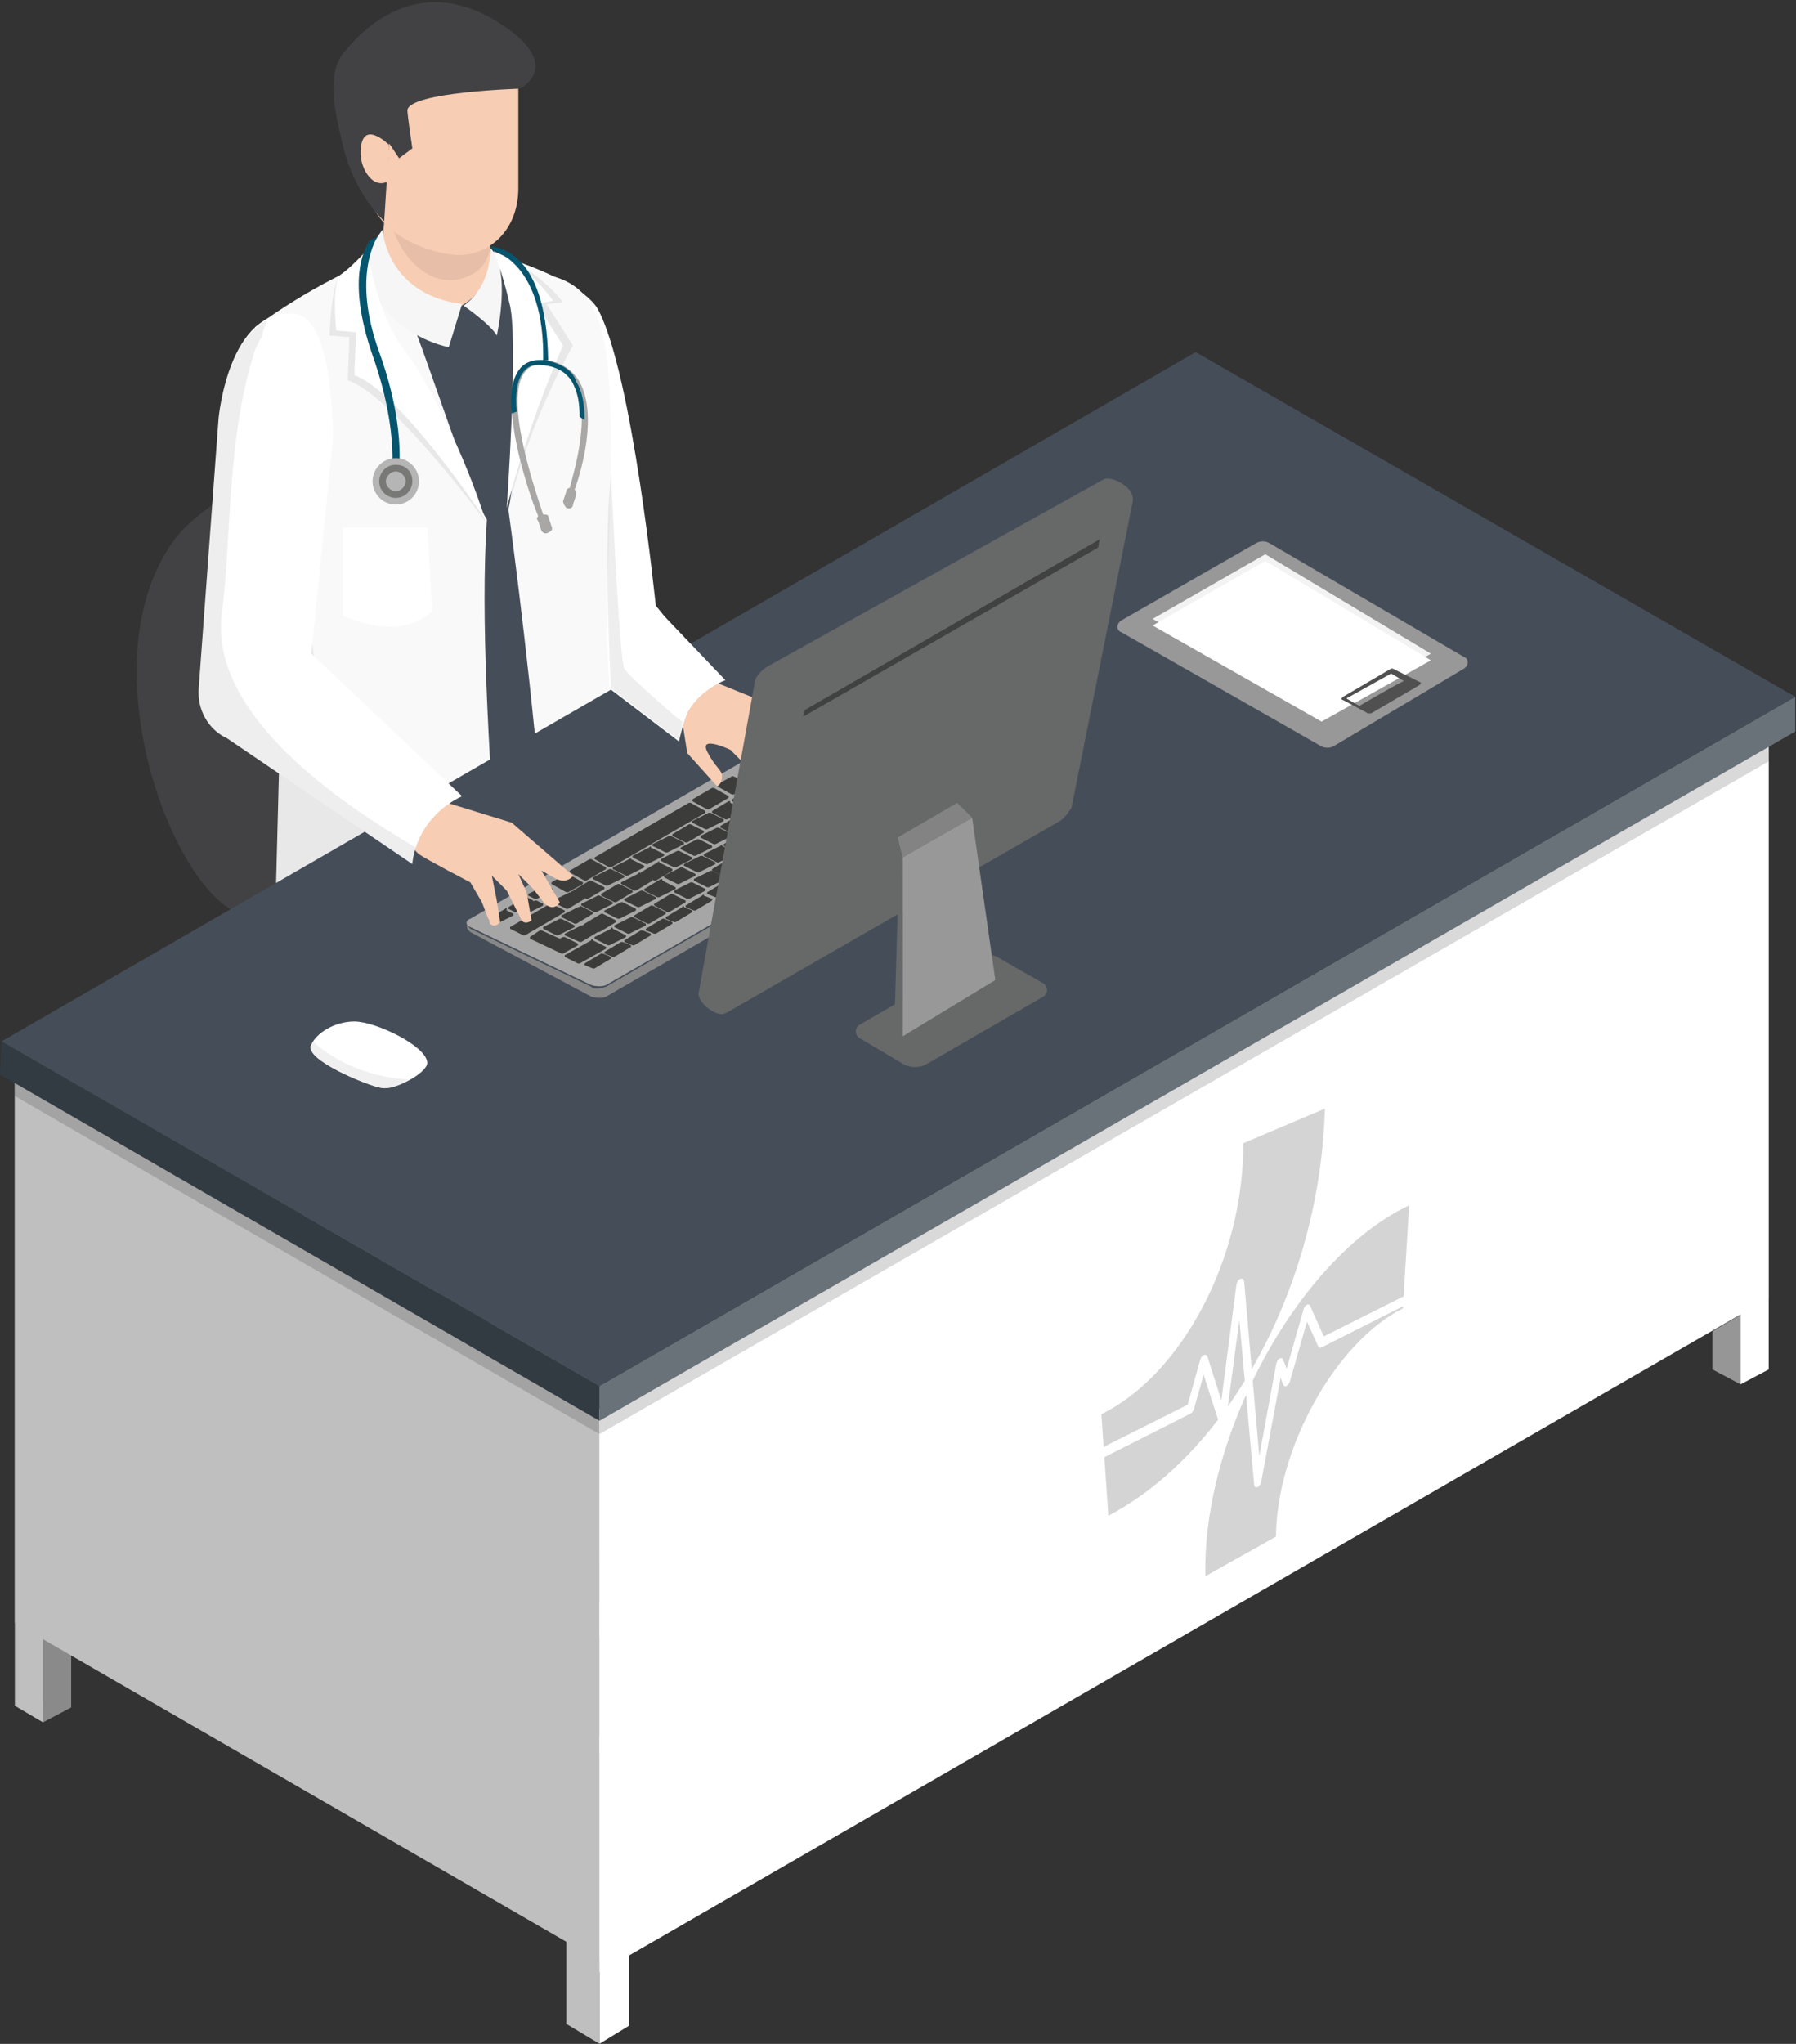 <?xml version="1.0" encoding="UTF-8" standalone="no"?>
<svg
   xmlns:dc="http://purl.org/dc/elements/1.1/"
   xmlns:cc="http://creativecommons.org/ns#"
   xmlns:rdf="http://www.w3.org/1999/02/22-rdf-syntax-ns#"
   xmlns:svg="http://www.w3.org/2000/svg"
   xmlns="http://www.w3.org/2000/svg"
   xmlns:sodipodi="http://sodipodi.sourceforge.net/DTD/sodipodi-0.dtd"
   xmlns:inkscape="http://www.inkscape.org/namespaces/inkscape"
   width="269px"
   height="306px"
   viewBox="0 0 269 306"
   version="1.1"
   id="svg347"
   sodipodi:docname="dochtor.svg"
   inkscape:version="0.92.4 (5da689c313, 2019-01-14)">
  <rect x="0" y="0" width="269" height="306" fill="#333333" stroke="none"/>
  <sodipodi:namedview
     pagecolor="#ffffff"
     bordercolor="#666666"
     borderopacity="1"
     objecttolerance="10"
     gridtolerance="10"
     guidetolerance="10"
     inkscape:pageopacity="0"
     inkscape:pageshadow="2"
     inkscape:window-width="721"
     inkscape:window-height="480"
     id="namedview349"
     showgrid="false"
     inkscape:zoom="0.77124183"
     inkscape:cx="134.5"
     inkscape:cy="153"
     inkscape:window-x="0"
     inkscape:window-y="0"
     inkscape:window-maximized="0"
     inkscape:current-layer="svg347" />
  <!-- Generator: sketchtool 60.1 (101010) - https://sketch.com -->
  <title
     id="title2">07EA551E-58AE-4557-A45A-D058F5A75F79</title>
  <desc
     id="desc4">Created with sketchtool.</desc>
  <defs
     id="defs16">
    <linearGradient
       x1="8.849%"
       y1="62.187%"
       x2="66.052%"
       y2="42.2%"
       id="linearGradient-1">
      <stop
         stop-color="#D3D3D3"
         offset="0%"
         id="stop6" />
      <stop
         stop-color="#FFFFFF"
         offset="100%"
         id="stop8" />
    </linearGradient>
    <linearGradient
       x1="8.918%"
       y1="62.055%"
       x2="66.12%"
       y2="42.202%"
       id="linearGradient-2">
      <stop
         stop-color="#D3D3D3"
         offset="0%"
         id="stop11" />
      <stop
         stop-color="#FFFFFF"
         offset="100%"
         id="stop13" />
    </linearGradient>
  </defs>
  <g
     id="Medisis_system"
     stroke="none"
     stroke-width="1"
     fill="none"
     fill-rule="evenodd">
    <g
       id="Medisis_login_1024"
       transform="translate(-377, -41)"
       fill-rule="nonzero">
      <g
         id="doctor_login"
         transform="translate(227, 40)">
        <g
           id="login_icon"
           transform="translate(149.625, 0)">
          <g
             id="icon"
             transform="translate(0.369, 0.633)">
            <path
               d="M58.045,61.022 C58.045,61.022 32.247,73.424 26.542,80.618 C11.659,99.718 27.534,138.415 37.953,137.423 C44.402,136.927 61.766,126.26 72.184,120.059 C84.587,112.617 75.161,75.657 70.944,65.983 C67.719,58.789 58.045,61.022 58.045,61.022 Z"
               id="Path"
               fill="#424143" />
            <g
               id="Group"
               transform="translate(37.208, 0)">
              <path
                 d="M52.34,46.634 C49.611,41.921 36.216,38.201 36.216,38.201 C36.464,38.697 45.394,99.47 45.394,99.47 L66.727,114.354 C66.727,114.354 76.649,114.602 77.641,111.625 L61.022,91.036 C61.022,91.284 57.549,56.309 52.34,46.634 Z"
                 id="path19"
                 fill="#FFFFFF" />
              <polygon
                 id="polygon21"
                 fill="url(#linearGradient-1)"
                 points="50.107 242.102 60.526 261.451 113.113 239.374 95.005 224.49" />
              <polygon
                 id="polygon23"
                 fill="url(#linearGradient-2)"
                 points="19.596 253.017 30.015 272.365 82.603 250.288 64.743 235.653" />
              <g
                 id="g67">
                <g
                   id="g63">
                  <path
                     d="M60.774,253.513 L50.355,243.094 L38.945,243.094 L37.704,251.032 C37.704,252.769 38.697,254.257 40.185,255.249 L44.898,256.738 C47.875,257.73 50.603,258.97 53.332,260.954 C56.309,262.939 61.518,263.931 64.246,263.187 C66.727,262.443 67.967,261.947 66.975,259.218 C66.479,257.234 64.494,255.497 60.774,253.513 Z"
                     fill="#424143"
                     id="path25" />
                  <path
                     d="M27.286,261.947 L19.1,251.032 L8.186,251.032 L7.442,258.722 C7.442,260.458 8.434,261.947 9.922,262.939 L20.837,272.117 C23.069,274.101 26.046,275.094 29.023,274.598 C31.255,274.349 33.736,273.109 34.48,270.381 L34.48,269.884 C33.736,266.66 29.271,263.931 27.286,261.947 Z"
                     fill="#424143"
                     id="path27" />
                  <path
                     d="M50.603,110.385 L34.232,115.842 L32.247,140.896 L35.968,187.034 L37.704,244.583 C37.704,244.583 45.146,249.296 52.34,244.087 L53.828,182.569 C53.828,182.569 53.332,149.081 52.34,138.167 C51.099,120.059 50.603,110.385 50.603,110.385 Z"
                     fill="#676868"
                     id="path29" />
                  <path
                     d="M51.596,165.205 C51.347,175.871 51.596,187.034 50.603,197.948 C50.107,214.568 49.611,229.699 48.371,246.319 C49.859,246.071 51.347,245.327 52.836,244.087 L54.324,182.569 C54.324,182.569 53.828,149.577 52.836,138.415 C52.34,147.345 51.844,156.275 51.596,165.205 Z"
                     fill="#010101"
                     opacity="0.07"
                     id="path31" />
                  <path
                     d="M6.697,146.105 L8.682,191.747 L7.442,252.273 C7.442,252.273 15.379,257.978 20.837,252.024 L28.774,191.747 L34.48,141.64 L41.177,118.074 L7.938,116.586 C7.938,116.586 5.705,122.291 6.697,146.105 Z"
                     fill="#676868"
                     id="path33" />
                  <path
                     d="M50.851,54.82 C50.851,47.875 47.131,43.162 42.417,41.921 C29.271,38.697 27.534,35.968 19.844,38.945 C10.17,42.417 0.992,49.363 0.992,49.363 L6.201,68.463 L9.426,96.742 L7.194,120.803 C24.061,134.198 51.347,121.299 51.347,121.299 C51.347,121.299 51.099,100.214 50.603,92.525 C50.355,89.3 51.099,80.37 51.099,80.37 C54.076,67.719 51.099,63.254 50.851,54.82 Z"
                     fill="#454E58"
                     id="path35" />
                  <path
                     d="M6.697,146.105 L8.682,191.747 L7.442,252.273 C7.442,252.273 8.434,253.017 9.922,253.761 C10.17,251.28 10.17,248.8 10.418,246.071 C10.418,227.219 11.162,209.855 11.411,191.003 C11.659,182.073 11.907,173.143 12.403,164.213 C10.17,151.81 11.162,139.159 12.899,126.508 C12.899,126.012 12.899,125.268 12.899,124.772 C12.899,123.284 13.147,121.795 13.891,120.803 C14.139,119.563 14.387,118.323 14.387,117.082 L7.938,116.586 C7.938,116.586 5.705,122.291 6.697,146.105 Z"
                     fill="#010101"
                     opacity="0.07"
                     id="path37" />
                  <path
                     d="M30.511,151.066 C28.526,160.244 26.294,180.336 24.806,189.762 C25.054,192.491 24.806,195.468 24.309,198.196 C24.309,198.692 24.309,199.437 24.061,199.933 C19.348,218.289 17.86,235.901 15.379,254.505 C17.364,254.505 19.1,253.761 20.837,251.776 L28.774,191.499 L33.239,151.314 L37.456,146.353 C37.456,146.601 30.759,149.826 30.511,151.066 Z"
                     fill="#010101"
                     opacity="0.07"
                     id="path39" />
                  <path
                     d="M53.58,53.084 C52.588,46.138 50.107,42.914 45.394,41.673 C44.65,41.425 39.937,39.441 39.937,39.689 C39.937,41.921 40.929,67.223 38.945,76.649 C38.945,76.897 49.611,152.306 44.898,182.817 C56.061,180.833 56.805,177.608 56.805,177.608 C56.805,177.608 54.324,102.695 53.828,94.757 C53.332,91.284 55.316,65.239 53.58,53.084 Z"
                     fill="#F9F9FA"
                     id="path41" />
                  <path
                     d="M35.72,78.138 C32.495,73.424 22.077,38.201 19.844,38.945 C10.17,42.417 0.992,49.363 0.992,49.363 L6.201,68.463 L4.961,101.207 L2.977,178.104 C11.162,184.801 26.046,185.049 36.464,183.065 C41.177,152.554 33.736,108.648 35.72,78.138 Z"
                     fill="#F9F9FA"
                     id="path43" />
                  <path
                     d="M13.147,111.129 C6.946,97.982 10.914,81.858 6.201,68.711 L4.961,101.207 L2.977,178.104 C11.162,184.801 26.046,185.049 36.464,183.065 C38.449,169.918 38.201,154.291 37.456,138.415 C27.038,131.966 18.356,122.043 13.147,111.129 Z"
                     fill="#010101"
                     opacity="0.07"
                     id="path45" />
                  <g
                     transform="translate(12.403, 0)"
                     id="g61">
                    <path
                       d="M7.442,38.945 C7.442,43.41 11.162,47.131 15.627,47.131 C20.093,47.131 23.813,43.41 23.813,38.945 L23.813,25.55 L8.682,25.55 L7.442,38.945 Z"
                       fill="#F7CDB4"
                       id="path47" />
                    <path
                       d="M8.434,28.526 C8.682,29.271 8.682,30.015 8.682,30.759 C8.434,36.96 14.635,45.394 21.581,41.177 C23.317,39.937 24.061,37.953 24.061,34.976 C24.061,34.976 24.061,34.976 24.061,34.976 L24.061,25.798 L8.93,25.798 L8.434,28.526 Z"
                       fill="#010101"
                       opacity="0.07"
                       id="path49" />
                    <path
                       d="M5.457,27.782 C5.457,34.728 13.643,37.953 17.86,38.449 C22.821,39.193 28.03,35.472 28.03,28.526 L28.03,10.914 L4.217,15.131 L5.457,27.782 Z"
                       fill="#F7CDB4"
                       id="path51" />
                    <g
                       id="g59">
                      <path
                         d="M25.054,3.721 C15.627,-2.232 7.442,1.24 1.736,8.434 C-0.992,11.907 0.992,18.852 1.736,22.077 C3.473,29.519 7.938,33.487 7.938,33.487 L8.682,21.829 L10.17,24.061 L12.155,22.573 C12.155,22.573 11.411,17.612 11.411,16.868 C11.659,14.139 28.278,13.643 28.278,13.643 C28.278,13.643 35.224,10.17 25.054,3.721 Z"
                         fill="#424143"
                         id="path53" />
                      <path
                         d="M7.69,34.728 L3.969,40.185 C8.186,50.851 17.612,52.34 17.612,52.34 L19.596,45.89 C8.186,44.402 7.69,34.728 7.69,34.728 Z"
                         fill="#F6F6F6"
                         id="path55" />
                      <path
                         d="M19.844,46.138 C19.844,46.138 23.813,48.867 24.806,50.603 C24.806,50.603 27.038,40.681 23.813,37.456 C23.813,37.208 24.309,42.914 19.844,46.138 Z"
                         fill="#F6F6F6"
                         id="path57" />
                    </g>
                  </g>
                </g>
                <path
                   d="M16.868,22.325 C16.372,25.302 18.604,28.774 20.837,27.534 L21.085,22.077 C21.085,22.077 17.364,18.356 16.868,22.325 Z"
                   fill="#F7CDB4"
                   id="path65" />
              </g>
              <path
                 d="M47.131,45.642 C44.65,42.169 39.689,39.441 39.689,39.441 L36.96,38.201 C36.96,38.201 38.201,40.929 39.441,46.386 C40.681,52.092 38.945,76.649 38.945,76.649 C42.169,63.006 48.619,52.092 48.619,52.092 L44.65,45.89 L47.131,45.642 Z"
                 id="path69"
                 fill="#010101"
                 opacity="0.07" />
              <path
                 d="M45.642,45.394 C43.162,41.921 39.441,39.193 39.441,39.193 L36.712,37.953 C36.712,37.953 37.953,40.681 39.193,46.138 C40.433,51.844 38.697,76.401 38.697,76.401 C42.169,63.006 47.131,52.092 47.131,52.092 L43.162,45.89 L45.642,45.394 Z"
                 id="path71"
                 fill="#FFFFFF" />
              <path
                 d="M17.86,37.704 C17.86,37.704 15.379,40.433 13.891,41.425 C12.403,42.417 12.155,50.603 12.155,50.603 L15.131,50.851 L14.883,57.301 C21.581,59.533 35.472,78.386 35.472,78.386 C32.495,68.959 27.038,57.797 23.069,52.588 C19.1,47.379 17.86,37.704 17.86,37.704 Z"
                 id="path73"
                 fill="#010101"
                 opacity="0.07" />
              <path
                 d="M17.86,37.704 C17.86,37.704 15.379,40.433 13.891,41.425 C12.403,42.417 13.147,49.859 13.147,49.859 L16.124,50.107 L15.876,56.557 C22.573,58.789 35.472,78.138 35.472,78.138 C32.495,68.711 27.038,57.549 23.069,52.34 C19.1,47.131 17.86,37.704 17.86,37.704 Z"
                 id="path75"
                 fill="#FFFFFF" />
              <path
                 d="M14.139,79.378 L14.139,92.525 C14.139,92.525 22.573,96.742 27.534,91.781 L26.79,79.378 L14.139,79.378 Z"
                 id="path77"
                 fill="#FFFFFF" />
              <path
                 d="M19.348,35.72 L18.108,36.464 C17.86,36.96 14.387,41.425 18.604,53.58 C22.821,65.487 21.333,72.432 21.333,72.432 L22.325,72.68 C22.325,72.432 24.061,65.487 19.596,53.084 C15.379,41.425 19.348,35.968 19.348,35.72 Z"
                 id="path79"
                 fill="#04556D" />
              <path
                 d="M36.216,37.208 L36.712,37.953 C36.96,37.953 44.402,39.937 44.154,54.324 L44.898,54.324 C44.65,36.712 36.216,37.456 36.216,37.208 Z"
                 id="path81"
                 fill="#04556D" />
              <circle
                 id="Oval"
                 fill="#B5B5B5"
                 cx="22.077"
                 cy="72.432"
                 r="3.473" />
              <path
                 d="M22.077,69.952 C20.589,69.952 19.596,71.192 19.596,72.432 C19.596,73.921 20.837,74.913 22.077,74.913 C23.565,74.913 24.558,73.672 24.558,72.432 C24.558,70.944 23.565,69.952 22.077,69.952 Z M22.077,73.921 C21.333,73.921 20.589,73.176 20.589,72.432 C20.589,71.688 21.333,70.944 22.077,70.944 C22.821,70.944 23.565,71.688 23.565,72.432 C23.565,73.176 22.821,73.921 22.077,73.921 Z"
                 id="Shape"
                 fill="#787877" />
              <path
                 d="M49.611,57.549 C48.619,55.812 46.883,54.572 44.65,54.324 C42.914,54.076 41.425,54.572 40.681,55.564 C37.208,60.029 41.921,74.169 43.41,77.641 C43.162,77.889 43.162,78.138 43.41,78.386 L43.906,79.874 C44.154,80.122 44.402,80.37 44.898,80.122 C45.394,79.874 45.642,79.626 45.394,79.13 L44.898,77.641 C44.898,77.393 44.402,77.393 44.154,77.393 C42.914,73.672 38.201,60.029 41.425,56.061 C42.169,55.068 43.162,54.82 44.65,55.068 C46.634,55.316 48.123,56.309 48.867,57.797 C51.347,62.262 48.867,70.696 48.123,73.424 C47.875,73.424 47.627,73.672 47.627,73.921 L47.131,75.409 C47.131,75.657 47.379,76.153 47.627,76.401 C48.123,76.649 48.619,76.401 48.619,75.905 L49.115,74.417 C49.115,74.169 49.115,73.921 48.867,73.672 C49.859,70.944 52.34,62.51 49.611,57.549 Z"
                 id="path85"
                 fill="#A8A7A6" />
              <path
                 d="M44.65,54.324 C42.914,54.076 41.425,54.572 40.681,55.564 C39.441,57.053 39.193,59.533 39.441,62.262 C39.689,62.262 39.937,62.014 40.185,62.014 C39.937,59.533 40.185,57.301 41.177,56.061 C41.921,55.068 42.914,54.82 44.402,55.068 C46.386,55.316 47.875,56.309 48.619,57.797 C49.363,59.285 49.611,60.774 49.611,62.758 C49.859,63.006 50.107,63.006 50.355,63.254 C50.355,61.27 50.107,59.037 49.115,57.549 C48.619,55.812 46.883,54.82 44.65,54.324 Z"
                 id="path87"
                 fill="#04556D" />
            </g>
            <g
               id="g124"
               transform="translate(0, 52.092)">
              <polygon
                 id="polygon90"
                 fill="#8B8A8B"
                 points="6.449 206.134 10.666 203.902 10.666 195.964 6.201 193.483" />
              <g
                 id="g122">
                <g
                   id="g118">
                  <g
                     transform="translate(0, 57.053)"
                     id="g108">
                    <polygon
                       fill="#C0BFBF"
                       points="2.232 134.198 89.796 184.801 89.796 102.199 2.232 51.844"
                       id="polygon92" />
                    <polygon
                       fill="#C0BFBF"
                       points="84.835 194.227 89.796 197.204 89.796 102.199 84.835 99.47"
                       id="polygon94" />
                    <polygon
                       fill="#C0BFBF"
                       points="2.232 146.601 6.449 149.081 6.449 54.076 2.232 51.844"
                       id="polygon96" />
                    <polygon
                       fill="#010101"
                       opacity="0.15"
                       points="2.232 55.316 89.796 105.92 89.796 102.199 2.232 51.844"
                       id="polygon98" />
                    <polygon
                       fill="#FFFFFF"
                       points="260.706 98.478 264.923 96.246 264.923 1.488 260.706 3.721"
                       id="polygon100" />
                    <polygon
                       fill="#FFFFFF"
                       points="89.796 197.204 94.261 194.476 94.261 99.718 89.796 102.199"
                       id="polygon102" />
                    <polygon
                       fill="#FFFFFF"
                       points="89.796 186.538 264.923 85.579 264.923 1.488 89.796 102.199"
                       id="polygon104" />
                    <polygon
                       fill="#010101"
                       opacity="0.15"
                       points="89.796 105.92 264.923 5.209 264.923 1.488 89.796 102.199"
                       id="polygon106" />
                  </g>
                  <g
                     id="g116">
                    <polygon
                       fill="#333B42"
                       points="0 109.144 89.796 160.988 89.796 155.779 0.248 104.183"
                       id="polygon110" />
                    <polygon
                       fill="#697179"
                       points="89.796 160.988 268.892 57.797 268.892 52.588 89.796 155.779"
                       id="polygon112" />
                    <polygon
                       fill="#454E58"
                       points="0.248 104.183 89.796 155.779 268.892 52.588 179.096 0.992"
                       id="polygon114" />
                  </g>
                </g>
                <polygon
                   fill="#969696"
                   points="256.489 153.298 260.706 155.531 260.706 145.113 256.489 147.593"
                   id="polygon120" />
              </g>
            </g>
            <g
               id="g292"
               transform="translate(69.456, 109.144)">
              <g
                 id="g130">
                <path
                   d="M66.479,11.411 L48.371,2.729 C47.627,2.481 46.634,2.232 46.138,2.729 L0.992,28.774 C0.248,29.023 0.248,29.767 0.992,30.015 L19.1,38.697 C19.844,38.945 20.837,38.945 21.333,38.697 L66.479,12.651 C66.975,12.403 66.975,11.907 66.479,11.411 Z"
                   fill="#A7A6A6"
                   id="path126" />
                <path
                   d="M66.479,12.899 L21.333,38.945 C20.589,39.193 19.596,39.441 19.1,38.945 L0.992,30.263 C0.744,30.015 0.496,29.767 0.496,29.519 L0.496,30.015 C0.496,30.263 0.744,30.511 0.992,30.759 L19.1,40.433 C19.844,40.681 20.837,40.681 21.333,40.433 L66.479,14.387 C66.727,14.139 66.975,13.891 66.975,13.643 L66.975,12.155 C66.727,12.403 66.727,12.651 66.479,12.899 Z"
                   fill="#878787"
                   id="path128" />
              </g>
              <g
                 transform="translate(2.481, 2.481)"
                 fill="#3C3C3B"
                 id="g290">
                <path
                   d="M44.154,1.736 C44.154,1.736 43.906,1.736 43.906,1.736 L41.673,2.977 C41.673,2.977 41.673,3.225 41.673,3.225 L43.906,4.465 C43.906,4.465 44.154,4.465 44.154,4.465 L46.386,3.225 C46.386,3.225 46.386,2.977 46.386,2.977 L44.154,1.736 Z"
                   id="path132" />
                <path
                   d="M41.177,3.225 C41.177,3.225 40.929,3.225 40.929,3.225 L38.697,4.465 C38.697,4.465 38.697,4.713 38.697,4.713 L40.929,5.953 C40.929,5.953 41.177,5.953 41.177,5.953 L43.41,4.713 C43.41,4.713 43.41,4.465 43.41,4.465 L41.177,3.225 Z"
                   id="path134" />
                <path
                   d="M46.883,3.225 L40.929,6.697 C40.929,6.697 40.929,6.697 40.929,6.946 L42.914,7.938 C42.914,7.938 43.162,7.938 43.162,7.938 L49.115,4.465 C49.115,4.465 49.115,4.465 49.115,4.217 L47.131,3.225 C47.131,2.977 46.883,2.977 46.883,3.225 Z"
                   id="path136" />
                <path
                   d="M49.611,4.465 L44.898,7.194 C44.898,7.194 44.898,7.194 44.898,7.442 L46.883,8.434 C46.883,8.434 47.131,8.434 47.131,8.434 L51.844,5.705 C51.844,5.705 51.844,5.705 51.844,5.457 L49.859,4.465 C49.859,4.465 49.611,4.465 49.611,4.465 Z"
                   id="path138" />
                <path
                   d="M52.34,5.953 L48.619,8.186 C48.619,8.186 48.619,8.186 48.619,8.434 L50.603,9.426 C50.603,9.426 50.851,9.426 50.851,9.426 L54.572,7.194 C54.572,7.194 54.572,7.194 54.572,6.946 L52.588,5.953 C52.588,5.705 52.34,5.705 52.34,5.953 Z"
                   id="path140" />
                <path
                   d="M55.068,7.194 L52.588,8.434 C52.588,8.434 52.588,8.434 52.588,8.682 L54.572,9.674 C54.572,9.674 54.82,9.674 54.82,9.674 L57.301,8.434 C57.301,8.434 57.301,8.434 57.301,8.186 L55.316,7.194 C55.316,7.194 55.068,7.194 55.068,7.194 Z"
                   id="path142" />
                <path
                   d="M57.797,8.682 L55.316,10.17 C55.316,10.17 55.316,10.17 55.316,10.418 L56.557,10.914 C56.557,10.914 56.805,10.914 56.805,10.914 L59.285,9.426 C59.285,9.426 59.285,9.426 59.285,9.178 L58.045,8.682 C58.045,8.434 57.797,8.434 57.797,8.682 Z"
                   id="path144" />
                <path
                   d="M37.953,4.961 C37.953,4.961 37.704,4.961 37.704,4.961 L35.472,6.201 C35.472,6.201 35.472,6.449 35.472,6.449 L37.704,7.69 C37.704,7.69 37.953,7.69 37.953,7.69 L40.185,6.449 C40.185,6.449 40.185,6.201 40.185,6.201 L37.953,4.961 Z"
                   id="path146" />
                <path
                   d="M40.185,6.946 L37.704,8.434 C37.704,8.434 37.704,8.434 37.704,8.682 L39.689,9.674 C39.689,9.674 39.937,9.674 39.937,9.674 L42.417,8.186 C42.417,8.186 42.417,8.186 42.417,7.938 L40.433,6.946 C40.433,6.946 40.433,6.946 40.185,6.946 Z"
                   id="path148" />
                <path
                   d="M44.402,7.442 L41.921,8.682 C41.921,8.682 41.921,8.682 41.921,8.93 L43.906,9.922 C43.906,9.922 44.154,9.922 44.154,9.922 L46.634,8.682 C46.634,8.682 46.634,8.682 46.634,8.434 L44.65,7.442 C44.65,7.442 44.402,7.442 44.402,7.442 Z"
                   id="path150" />
                <path
                   d="M47.875,8.434 L45.394,9.674 C45.394,9.674 45.394,9.674 45.394,9.922 L47.379,10.914 C47.379,10.914 47.627,10.914 47.627,10.914 L50.107,9.674 C50.107,9.674 50.107,9.674 50.107,9.426 L48.123,8.434 C48.123,8.434 47.875,8.434 47.875,8.434 Z"
                   id="path152" />
                <path
                   d="M52.092,8.93 L49.611,10.418 C49.611,10.418 49.611,10.418 49.611,10.666 L51.596,11.659 C51.596,11.659 51.844,11.659 51.844,11.659 L54.324,10.17 C54.324,10.17 54.324,10.17 54.324,9.922 L52.34,8.93 C52.34,8.93 52.092,8.93 52.092,8.93 Z"
                   id="path154" />
                <path
                   d="M54.82,10.418 L52.34,11.907 C52.34,11.907 52.34,11.907 52.34,12.155 L53.58,12.651 C53.58,12.651 53.828,12.651 53.828,12.651 L56.309,11.162 C56.309,11.162 56.309,11.162 56.309,10.914 L55.068,10.418 C55.068,10.17 54.82,10.17 54.82,10.418 Z"
                   id="path156" />
                <path
                   d="M34.976,6.697 C34.976,6.697 34.728,6.697 34.728,6.697 L31.751,8.434 C31.751,8.434 31.751,8.682 31.751,8.682 L33.984,9.922 C33.984,9.922 34.232,9.922 34.232,9.922 L37.208,8.186 C37.208,8.186 37.208,7.938 37.208,7.938 L34.976,6.697 Z"
                   id="path158" />
                <path
                   d="M37.208,8.682 L34.728,10.17 C34.728,10.17 34.728,10.17 34.728,10.418 L36.712,11.411 C36.712,11.411 36.96,11.411 36.96,11.411 L39.441,10.17 C39.441,10.17 39.441,10.17 39.441,9.922 L37.456,8.93 C37.456,8.682 37.456,8.682 37.208,8.682 Z"
                   id="path160" />
                <path
                   d="M41.425,9.178 L38.945,10.418 C38.945,10.418 38.945,10.418 38.945,10.666 L40.929,11.659 C40.929,11.659 41.177,11.659 41.177,11.659 L43.658,10.418 C43.658,10.418 43.658,10.418 43.658,10.17 L41.673,9.178 C41.673,9.178 41.425,9.178 41.425,9.178 Z"
                   id="path162" />
                <path
                   d="M44.898,10.17 L42.417,11.411 C42.417,11.411 42.417,11.411 42.417,11.659 L44.402,12.651 C44.402,12.651 44.65,12.651 44.65,12.651 L47.131,11.411 C47.131,11.411 47.131,11.411 47.131,11.162 L45.146,10.17 C45.146,10.17 44.898,10.17 44.898,10.17 Z"
                   id="path164" />
                <path
                   d="M49.115,10.666 L46.634,12.155 C46.634,12.155 46.634,12.155 46.634,12.403 L48.619,13.395 C48.619,13.395 48.867,13.395 48.867,13.395 L51.347,11.907 C51.347,11.907 51.347,11.907 51.347,11.659 L49.363,10.666 C49.363,10.666 49.115,10.666 49.115,10.666 Z"
                   id="path166" />
                <path
                   d="M51.596,12.155 L49.115,13.643 C49.115,13.643 49.115,13.643 49.115,13.891 L50.355,14.387 C50.355,14.387 50.603,14.387 50.603,14.387 L53.084,12.899 C53.084,12.899 53.084,12.899 53.084,12.651 L51.844,12.155 C51.844,12.155 51.844,12.155 51.596,12.155 Z"
                   id="path168" />
                <path
                   d="M31.503,8.93 C31.503,8.93 31.255,8.93 31.255,8.93 L17.116,17.116 C17.116,17.116 17.116,17.364 17.116,17.364 L19.348,18.604 C19.348,18.604 19.596,18.604 19.596,18.604 L33.736,10.418 C33.736,10.418 33.736,10.17 33.736,10.17 L31.503,8.93 Z"
                   id="path170" />
                <path
                   d="M34.232,10.418 L31.751,11.659 C31.751,11.659 31.751,11.659 31.751,11.907 L33.736,12.899 C33.736,12.899 33.984,12.899 33.984,12.899 L36.464,11.659 C36.464,11.659 36.464,11.659 36.464,11.411 L34.48,10.418 C34.48,10.418 34.48,10.418 34.232,10.418 Z"
                   id="path172" />
                <path
                   d="M38.449,10.914 L35.968,12.403 C35.968,12.403 35.968,12.403 35.968,12.651 L37.953,13.643 C37.953,13.643 38.201,13.643 38.201,13.643 L40.681,12.403 C40.681,12.403 40.681,12.403 40.681,12.155 L38.697,11.162 C38.697,10.914 38.449,10.914 38.449,10.914 Z"
                   id="path174" />
                <path
                   d="M41.921,11.907 L39.441,13.147 C39.441,13.147 39.441,13.147 39.441,13.395 L41.425,14.387 C41.425,14.387 41.673,14.387 41.673,14.387 L44.154,12.899 C44.154,12.899 44.154,12.899 44.154,12.651 L42.169,11.659 C42.169,11.907 41.921,11.907 41.921,11.907 Z"
                   id="path176" />
                <path
                   d="M46.138,12.403 L43.658,13.643 C43.658,13.643 43.658,13.643 43.658,13.891 L45.642,14.883 C45.642,14.883 45.89,14.883 45.89,14.883 L48.371,13.643 C48.371,13.643 48.371,13.643 48.371,13.395 L46.386,12.403 C46.386,12.403 46.386,12.403 46.138,12.403 Z"
                   id="path178" />
                <path
                   d="M48.619,13.891 L46.138,15.379 C46.138,15.379 46.138,15.379 46.138,15.627 L47.379,16.124 C47.379,16.124 47.627,16.124 47.627,16.124 L50.107,14.635 C50.107,14.635 50.107,14.635 50.107,14.387 L48.867,13.891 C48.867,13.891 48.619,13.891 48.619,13.891 Z"
                   id="path180" />
                <path
                   d="M31.255,12.155 L28.774,13.643 C28.774,13.643 28.774,13.643 28.774,13.891 L30.759,14.883 C30.759,14.883 31.007,14.883 31.007,14.883 L33.487,13.395 C33.487,13.395 33.487,13.395 33.487,13.147 L31.503,12.155 C31.503,12.155 31.503,12.155 31.255,12.155 Z"
                   id="path182" />
                <path
                   d="M35.472,12.651 L32.991,13.891 C32.991,13.891 32.991,13.891 32.991,14.139 L34.976,15.131 C34.976,15.131 35.224,15.131 35.224,15.131 L37.704,13.891 C37.704,13.891 37.704,13.891 37.704,13.643 L35.72,12.651 C35.72,12.651 35.472,12.651 35.472,12.651 Z"
                   id="path184" />
                <path
                   d="M38.945,13.643 L36.464,15.131 C36.464,15.131 36.464,15.131 36.464,15.379 L38.449,16.372 C38.449,16.372 38.697,16.372 38.697,16.372 L41.177,14.883 C41.177,14.883 41.177,14.883 41.177,14.635 L39.193,13.643 C39.193,13.395 38.945,13.395 38.945,13.643 Z"
                   id="path186" />
                <path
                   d="M43.162,14.139 L40.681,15.379 C40.681,15.379 40.681,15.379 40.681,15.627 L42.666,16.62 C42.666,16.62 42.914,16.62 42.914,16.62 L45.394,15.379 C45.394,15.379 45.394,15.379 45.394,15.131 L43.41,14.139 C43.41,13.891 43.41,13.891 43.162,14.139 Z"
                   id="path188" />
                <path
                   d="M45.642,15.627 L43.162,17.116 C43.162,17.116 43.162,17.116 43.162,17.364 L44.402,17.86 C44.402,17.86 44.65,17.86 44.65,17.86 L47.131,16.372 C47.131,16.372 47.131,16.372 47.131,16.124 L45.89,15.627 C45.89,15.627 45.642,15.627 45.642,15.627 Z"
                   id="path190" />
                <path
                   d="M28.278,13.891 L25.798,15.131 C25.798,15.131 25.798,15.131 25.798,15.379 L27.782,16.372 C27.782,16.372 28.03,16.372 28.03,16.372 L30.511,15.131 C30.511,15.131 30.511,15.131 30.511,14.883 L28.526,13.891 C28.526,13.891 28.526,13.891 28.278,13.891 Z"
                   id="path192" />
                <path
                   d="M32.495,14.387 L30.015,15.627 C30.015,15.627 30.015,15.627 30.015,15.876 L31.999,16.868 C31.999,16.868 32.247,16.868 32.247,16.868 L34.728,15.627 C34.728,15.627 34.728,15.627 34.728,15.379 L32.743,14.387 C32.743,14.387 32.495,14.387 32.495,14.387 Z"
                   id="path194" />
                <path
                   d="M35.968,15.379 L33.487,16.62 C33.487,16.62 33.487,16.62 33.487,16.868 L35.472,17.86 C35.472,17.86 35.72,17.86 35.72,17.86 L38.201,16.62 C38.201,16.62 38.201,16.62 38.201,16.372 L36.216,15.379 C36.216,15.131 36.216,15.131 35.968,15.379 Z"
                   id="path196" />
                <path
                   d="M40.185,15.627 L37.704,17.116 C37.704,17.116 37.704,17.116 37.704,17.364 L39.689,18.356 C39.689,18.356 39.937,18.356 39.937,18.356 L42.417,16.868 C42.417,16.868 42.417,16.868 42.417,16.62 L40.433,15.627 C40.433,15.627 40.433,15.627 40.185,15.627 Z"
                   id="path198" />
                <path
                   d="M42.417,17.364 L39.937,18.852 C39.937,18.852 39.937,18.852 39.937,19.1 L41.177,19.596 C41.177,19.596 41.425,19.596 41.425,19.596 L43.906,18.108 C43.906,18.108 43.906,18.108 43.906,17.86 L42.666,17.364 C42.666,17.364 42.666,17.364 42.417,17.364 Z"
                   id="path200" />
                <path
                   d="M25.302,15.627 L22.821,16.868 C22.821,16.868 22.821,16.868 22.821,17.116 L24.806,18.108 C24.806,18.108 25.054,18.108 25.054,18.108 L27.534,16.868 C27.534,16.868 27.534,16.868 27.534,16.62 L25.55,15.627 C25.55,15.379 25.55,15.379 25.302,15.627 Z"
                   id="path202" />
                <path
                   d="M29.519,16.124 L27.038,17.364 C27.038,17.364 27.038,17.364 27.038,17.612 L29.023,18.604 C29.023,18.604 29.271,18.604 29.271,18.604 L31.751,17.364 C31.751,17.364 31.751,17.364 31.751,17.116 L29.767,16.124 C29.767,16.124 29.519,16.124 29.519,16.124 Z"
                   id="path204" />
                <path
                   d="M32.991,16.868 L30.511,18.108 C30.511,18.108 30.511,18.108 30.511,18.356 L32.495,19.348 C32.495,19.348 32.743,19.348 32.743,19.348 L35.224,18.108 C35.224,18.108 35.224,18.108 35.224,17.86 L33.239,16.868 C33.239,16.868 33.239,16.868 32.991,16.868 Z"
                   id="path206" />
                <path
                   d="M22.325,17.364 L19.844,18.604 C19.844,18.604 19.844,18.604 19.844,18.852 L21.829,19.844 C21.829,19.844 22.077,19.844 22.077,19.844 L24.558,18.604 C24.558,18.604 24.558,18.604 24.558,18.356 L22.573,17.364 C22.573,17.116 22.573,17.116 22.325,17.364 Z"
                   id="path208" />
                <path
                   d="M26.542,17.86 L24.061,19.348 C24.061,19.348 24.061,19.348 24.061,19.596 L26.046,20.589 C26.046,20.589 26.294,20.589 26.294,20.589 L28.774,19.1 C28.774,19.1 28.774,19.1 28.774,18.852 L26.79,17.86 C26.79,17.612 26.79,17.612 26.542,17.86 Z"
                   id="path210" />
                <path
                   d="M30.015,18.604 L27.534,19.844 C27.534,19.844 27.534,19.844 27.534,20.093 L29.519,21.085 C29.519,21.085 29.767,21.085 29.767,21.085 L32.247,19.844 C32.247,19.844 32.247,19.844 32.247,19.596 L30.263,18.604 C30.263,18.604 30.263,18.604 30.015,18.604 Z"
                   id="path212" />
                <path
                   d="M37.208,17.364 L34.728,18.852 C34.728,18.852 34.728,18.852 34.728,19.1 L36.712,20.093 C36.712,20.093 36.96,20.093 36.96,20.093 L39.441,18.604 C39.441,18.604 39.441,18.604 39.441,18.356 L37.456,17.364 C37.456,17.364 37.456,17.364 37.208,17.364 Z"
                   id="path214" />
                <path
                   d="M34.48,19.1 L31.999,20.341 C31.999,20.341 31.999,20.341 31.999,20.589 L33.984,21.581 C33.984,21.581 34.232,21.581 34.232,21.581 L36.712,20.341 C36.712,20.341 36.712,20.341 36.712,20.093 L34.728,19.1 C34.48,19.1 34.48,19.1 34.48,19.1 Z"
                   id="path216" />
                <path
                   d="M39.441,19.1 L36.96,20.589 C36.96,20.589 36.96,20.589 36.96,20.837 L38.201,21.333 C38.201,21.333 38.449,21.333 38.449,21.333 L40.929,19.844 C40.929,19.844 40.929,19.844 40.929,19.596 L39.689,19.1 C39.689,19.1 39.441,19.1 39.441,19.1 Z"
                   id="path218" />
                <path
                   d="M16.62,17.364 C16.62,17.364 16.372,17.364 16.372,17.364 L13.395,19.1 C13.395,19.1 13.395,19.348 13.395,19.348 L15.627,20.589 C15.627,20.589 15.876,20.589 15.876,20.589 L18.852,18.852 C18.852,18.852 18.852,18.604 18.852,18.604 L16.62,17.364 Z"
                   id="path220" />
                <path
                   d="M19.348,18.852 L16.868,20.093 C16.868,20.093 16.868,20.093 16.868,20.341 L18.852,21.333 C18.852,21.333 19.1,21.333 19.1,21.333 L21.581,20.093 C21.581,20.093 21.581,20.093 21.581,19.844 L19.596,18.852 C19.596,18.852 19.596,18.852 19.348,18.852 Z"
                   id="path222" />
                <path
                   d="M23.565,19.596 L21.085,20.837 C21.085,20.837 21.085,20.837 21.085,21.085 L23.069,22.077 C23.069,22.077 23.317,22.077 23.317,22.077 L25.798,20.589 C25.798,20.589 25.798,20.589 25.798,20.341 L23.813,19.348 C23.813,19.348 23.813,19.348 23.565,19.596 Z"
                   id="path224" />
                <path
                   d="M27.038,20.341 L24.558,21.829 C24.558,21.829 24.558,21.829 24.558,22.077 L26.542,23.069 C26.542,23.069 26.79,23.069 26.79,23.069 L29.271,21.829 C29.271,21.829 29.271,21.829 29.271,21.581 L27.286,20.589 C27.286,20.341 27.286,20.341 27.038,20.341 Z"
                   id="path226" />
                <path
                   d="M31.503,20.837 L29.023,22.077 C29.023,22.077 29.023,22.077 29.023,22.325 L31.007,23.317 C31.007,23.317 31.255,23.317 31.255,23.317 L33.736,22.077 C33.736,22.077 33.736,22.077 33.736,21.829 L31.751,20.837 C31.503,20.837 31.503,20.837 31.503,20.837 Z"
                   id="path228" />
                <path
                   d="M36.464,20.837 L33.984,22.325 C33.984,22.325 33.984,22.325 33.984,22.573 L35.224,23.069 C35.224,23.069 35.472,23.069 35.472,23.069 L37.953,21.581 C37.953,21.581 37.953,21.581 37.953,21.333 L36.712,20.837 C36.712,20.837 36.464,20.837 36.464,20.837 Z"
                   id="path230" />
                <path
                   d="M13.147,19.596 C13.147,19.596 12.899,19.596 12.899,19.596 L10.666,20.837 C10.666,20.837 10.666,21.085 10.666,21.085 L12.899,22.325 C12.899,22.325 13.147,22.325 13.147,22.325 L15.379,21.085 C15.379,21.085 15.379,20.837 15.379,20.837 L13.147,19.596 Z"
                   id="path232" />
                <path
                   d="M16.372,20.589 L13.891,22.077 C13.891,22.077 13.891,22.077 13.891,22.325 L15.876,23.317 C15.876,23.317 16.124,23.317 16.124,23.317 L18.604,21.829 C18.604,21.829 18.604,21.829 18.604,21.581 L16.62,20.589 C16.62,20.589 16.62,20.589 16.372,20.589 Z"
                   id="path234" />
                <path
                   d="M20.589,21.085 L18.108,22.573 C18.108,22.573 18.108,22.573 18.108,22.821 L20.093,23.813 C20.093,23.813 20.341,23.813 20.341,23.813 L22.821,22.325 C22.821,22.325 22.821,22.325 22.821,22.077 L20.837,21.085 C20.837,21.085 20.837,21.085 20.589,21.085 Z"
                   id="path236" />
                <path
                   d="M24.061,22.077 L21.581,23.317 C21.581,23.317 21.581,23.317 21.581,23.565 L23.565,24.558 C23.565,24.558 23.813,24.558 23.813,24.558 L26.294,23.317 C26.294,23.317 26.294,23.317 26.294,23.069 L24.309,22.077 C24.309,22.077 24.309,22.077 24.061,22.077 Z"
                   id="path238" />
                <path
                   d="M28.526,22.573 L26.046,24.061 C26.046,24.061 26.046,24.061 26.046,24.309 L28.03,25.302 C28.03,25.302 28.278,25.302 28.278,25.302 L30.759,23.813 C30.759,23.813 30.759,23.813 30.759,23.565 L28.774,22.573 C28.774,22.573 28.526,22.573 28.526,22.573 Z"
                   id="path240" />
                <path
                   d="M33.239,22.821 L30.759,24.309 C30.759,24.309 30.759,24.309 30.759,24.558 L31.999,25.054 C31.999,25.054 32.247,25.054 32.247,25.054 L34.728,23.565 C34.728,23.565 34.728,23.565 34.728,23.317 L33.487,22.821 C33.487,22.573 33.487,22.573 33.239,22.821 Z"
                   id="path242" />
                <path
                   d="M9.674,21.333 L7.194,22.573 C7.194,22.573 7.194,22.573 7.194,22.821 L8.186,23.317 C8.186,23.317 8.434,23.317 8.434,23.317 L10.914,22.077 C10.914,22.077 10.914,22.077 10.914,21.829 L9.922,21.333 C9.922,21.085 9.922,21.085 9.674,21.333 Z"
                   id="path244" />
                <path
                   d="M13.395,22.325 L10.914,23.565 C10.914,23.565 10.914,23.565 10.914,23.813 L12.899,24.806 C12.899,24.806 13.147,24.806 13.147,24.806 L15.627,23.317 C15.627,23.317 15.627,23.317 15.627,23.069 L13.643,22.077 C13.643,22.325 13.643,22.325 13.395,22.325 Z"
                   id="path246" />
                <path
                   d="M17.612,22.821 L15.131,24.061 C15.131,24.061 15.131,24.061 15.131,24.309 L17.116,25.302 C17.116,25.302 17.364,25.302 17.364,25.302 L19.844,24.061 C19.844,24.061 19.844,24.061 19.844,23.813 L17.86,22.821 C17.86,22.821 17.86,22.821 17.612,22.821 Z"
                   id="path248" />
                <path
                   d="M21.085,23.813 L18.604,25.054 C18.604,25.054 18.604,25.054 18.604,25.302 L20.589,26.294 C20.589,26.294 20.837,26.294 20.837,26.294 L23.317,25.054 C23.317,25.054 23.317,25.054 23.317,24.806 L21.333,23.813 C21.333,23.813 21.333,23.813 21.085,23.813 Z"
                   id="path250" />
                <path
                   d="M25.55,24.309 L23.069,25.798 C23.069,25.798 23.069,25.798 23.069,26.046 L25.054,27.038 C25.054,27.038 25.302,27.038 25.302,27.038 L27.782,25.55 C27.782,25.55 27.782,25.55 27.782,25.302 L25.798,24.309 C25.798,24.309 25.55,24.309 25.55,24.309 Z"
                   id="path252" />
                <path
                   d="M30.263,24.558 L27.782,26.046 C27.782,26.046 27.782,26.046 27.782,26.294 L29.023,26.79 C29.023,26.79 29.271,26.79 29.271,26.79 L31.751,25.302 C31.751,25.302 31.751,25.302 31.751,25.054 L30.511,24.558 C30.511,24.309 30.263,24.309 30.263,24.558 Z"
                   id="path254" />
                <path
                   d="M6.697,23.069 L4.217,24.558 C4.217,24.558 4.217,24.558 4.217,24.806 L5.209,25.302 C5.209,25.302 5.457,25.302 5.457,25.302 L7.938,23.813 C7.938,23.813 7.938,23.813 7.938,23.565 L6.946,23.069 C6.946,22.821 6.946,22.821 6.697,23.069 Z"
                   id="path256" />
                <path
                   d="M3.721,24.806 L1.24,26.294 C1.24,26.294 1.24,26.294 1.24,26.542 L2.232,27.038 C2.232,27.038 2.481,27.038 2.481,27.038 L4.961,25.798 C4.961,25.798 4.961,25.798 4.961,25.55 L3.969,25.054 C3.969,24.558 3.969,24.558 3.721,24.806 Z"
                   id="path258" />
                <path
                   d="M8.186,23.565 L5.705,24.806 C5.705,24.806 5.705,24.806 5.705,25.054 L6.697,25.55 C6.697,25.55 6.946,25.55 6.946,25.55 L9.426,24.309 C9.426,24.309 9.426,24.309 9.426,24.061 L8.434,23.565 C8.434,23.565 8.186,23.565 8.186,23.565 Z"
                   id="path260" />
                <path
                   d="M10.418,24.061 L4.465,27.534 C4.465,27.534 4.465,27.534 4.465,27.782 L6.449,28.774 C6.449,28.774 6.697,28.774 6.697,28.774 L12.651,25.302 C12.651,25.302 12.651,25.302 12.651,25.054 L10.666,24.061 C10.666,24.061 10.666,24.061 10.418,24.061 Z"
                   id="path262" />
                <path
                   d="M14.635,24.558 L12.155,25.798 C12.155,25.798 12.155,25.798 12.155,26.046 L14.139,27.038 C14.139,27.038 14.387,27.038 14.387,27.038 L16.868,25.55 C16.868,25.55 16.868,25.55 16.868,25.302 L14.883,24.309 C14.883,24.558 14.883,24.558 14.635,24.558 Z"
                   id="path264" />
                <path
                   d="M18.108,25.55 L15.627,27.038 C15.627,27.038 15.627,27.038 15.627,27.286 L17.612,28.278 C17.612,28.278 17.86,28.278 17.86,28.278 L20.341,26.79 C20.341,26.79 20.341,26.79 20.341,26.542 L18.356,25.55 C18.356,25.55 18.356,25.55 18.108,25.55 Z"
                   id="path266" />
                <path
                   d="M22.573,26.046 L20.093,27.286 C20.093,27.286 20.093,27.286 20.093,27.534 L22.077,28.526 C22.077,28.526 22.325,28.526 22.325,28.526 L24.806,27.286 C24.806,27.286 24.806,27.286 24.806,27.038 L22.821,26.046 C22.821,26.046 22.573,26.046 22.573,26.046 Z"
                   id="path268" />
                <path
                   d="M27.286,26.294 L24.806,27.782 C24.806,27.782 24.806,27.782 24.806,28.03 L26.046,28.526 C26.046,28.526 26.294,28.526 26.294,28.526 L28.774,27.038 C28.774,27.038 28.774,27.038 28.774,26.79 L27.534,26.294 C27.534,26.294 27.286,26.294 27.286,26.294 Z"
                   id="path270" />
                <g
                   transform="translate(7.442, 24.806)"
                   id="g278">
                  <path
                     d="M4.465,1.488 L1.984,2.729 C1.984,2.729 1.984,2.729 1.984,2.977 L3.969,3.969 C3.969,3.969 4.217,3.969 4.217,3.969 L6.697,2.729 C6.697,2.729 6.697,2.729 6.697,2.481 L4.713,1.488 C4.465,1.488 4.465,1.488 4.465,1.488 Z"
                     id="path272" />
                  <path
                     d="M7.69,2.481 L5.209,3.721 C5.209,3.721 5.209,3.721 5.209,3.969 L7.442,4.961 C7.442,4.961 7.69,4.961 7.69,4.961 L10.17,3.473 C10.17,3.473 10.17,3.473 10.17,3.225 L8.186,2.232 C7.938,2.481 7.938,2.481 7.69,2.481 Z"
                     id="path274" />
                  <path
                     d="M4.961,4.217 L4.465,4.465 L1.736,3.225 C1.736,3.225 1.488,3.225 1.488,3.225 L1.42108547e-14,4.217 C1.42108547e-14,4.217 1.42108547e-14,4.217 1.42108547e-14,4.465 L4.713,6.697 C4.713,6.697 4.961,6.697 4.961,6.697 L7.194,5.457 C7.194,5.457 7.194,5.457 7.194,5.209 L5.209,4.217 C5.209,4.217 4.961,4.217 4.961,4.217 Z"
                     id="path276" />
                </g>
                <path
                   d="M19.596,27.782 L17.116,29.023 C17.116,29.023 17.116,29.023 17.116,29.271 L19.1,30.263 C19.1,30.263 19.348,30.263 19.348,30.263 L21.829,29.023 C21.829,29.023 21.829,29.023 21.829,28.774 L19.844,27.782 C19.844,27.534 19.596,27.534 19.596,27.782 Z"
                   id="path280" />
                <path
                   d="M24.061,28.03 L21.581,29.519 C21.581,29.519 21.581,29.519 21.581,29.767 L22.821,30.263 C22.821,30.263 23.069,30.263 23.069,30.263 L25.55,28.774 C25.55,28.774 25.55,28.774 25.55,28.526 L24.309,28.03 C24.309,28.03 24.309,28.03 24.061,28.03 Z"
                   id="path282" />
                <path
                   d="M16.62,29.519 L12.651,31.751 C12.651,31.751 12.651,31.751 12.651,31.999 L14.635,32.991 C14.635,32.991 14.883,32.991 14.883,32.991 L18.852,30.759 C18.852,30.759 18.852,30.759 18.852,30.511 L16.868,29.519 C16.868,29.271 16.62,29.271 16.62,29.519 Z"
                   id="path284" />
                <path
                   d="M21.085,29.767 L18.604,31.255 C18.604,31.255 18.604,31.255 18.604,31.503 L19.844,31.999 C19.844,31.999 20.093,31.999 20.093,31.999 L22.573,30.511 C22.573,30.511 22.573,30.511 22.573,30.263 L21.333,29.767 C21.333,29.767 21.085,29.767 21.085,29.767 Z"
                   id="path286" />
                <path
                   d="M18.108,31.503 L15.627,32.991 C15.627,32.991 15.627,32.991 15.627,33.239 L16.868,33.736 C16.868,33.736 17.116,33.736 17.116,33.736 L19.596,32.247 C19.596,32.247 19.596,32.247 19.596,31.999 L18.356,31.503 C18.356,31.503 18.108,31.503 18.108,31.503 Z"
                   id="path288" />
              </g>
            </g>
            <path
               d="M66.975,120.555 C65.487,119.315 60.526,125.02 60.526,125.02 C60.526,125.02 61.766,127.501 62.758,128.245 C63.75,128.989 70.448,132.462 70.448,132.462 L72.184,135.438 L73.424,138.663 C74.169,139.407 74.913,138.415 74.913,138.415 L74.417,135.19 L73.672,131.469 L75.905,133.702 L77.889,137.671 C78.386,139.159 79.626,138.167 79.626,138.167 L78.882,133.95 L77.641,131.221 L79.874,133.454 L81.61,135.686 C83.099,136.927 83.843,135.438 83.843,135.438 L81.114,130.725 L83.347,131.966 C85.083,132.71 85.827,131.469 85.827,131.469 L76.649,123.532 L66.975,120.555 Z"
               id="path294"
               fill="#F7CDB4" />
            <path
               d="M49.859,66.231 C49.859,66.231 50.107,47.875 44.154,47.379 C34.232,46.386 32.743,63.006 32.743,63.006 L29.767,103.439 C29.519,106.664 31.255,109.641 33.984,110.881 L61.766,129.733 C61.766,129.733 62.014,123.036 69.207,119.563 L46.634,98.23 L49.859,66.231 Z"
               id="path296"
               fill="#FFFFFF" />
            <path
               d="M33.239,92.277 C34.728,80.122 33.984,66.479 37.953,53.58 C38.201,52.588 38.697,51.596 39.193,50.851 C39.441,49.859 39.689,49.115 39.937,48.371 C33.736,51.596 32.743,63.006 32.743,63.006 L29.767,103.439 C29.519,106.664 31.255,109.641 33.984,110.881 L61.766,129.733 C61.766,129.733 61.766,128.741 62.262,127.252 C57.053,124.028 31.007,109.392 33.239,92.277 Z"
               id="path298"
               fill="#010101"
               opacity="0.07" />
            <path
               d="M53.084,153.298 C50.107,153.298 47.379,155.035 46.634,156.771 C45.394,159.004 55.316,162.972 57.053,163.221 C59.037,163.717 63.998,160.988 63.998,159.5 C63.998,157.019 56.309,153.298 53.084,153.298 Z"
               id="path300"
               fill="#FFFFFF" />
            <path
               d="M46.634,156.771 C45.394,159.004 55.316,162.972 57.053,163.221 C58.045,163.469 59.781,162.972 61.27,161.98 C56.061,161.732 50.603,159.748 46.883,156.275 C46.883,156.523 46.883,156.523 46.634,156.771 Z"
               id="path302"
               fill="#F1F0F0" />
            <g
               id="g308"
               transform="translate(99.222, 101.703)"
               fill="#F7CDB4">
              <path
                 d="M15.131,3.721 L5.953,0 L2.232,4.217 L2.977,6.697 L3.721,11.411 L8.186,16.372 C8.186,16.372 8.93,16.124 8.93,14.883 C8.93,13.891 7.938,13.643 6.697,11.162 C5.457,8.682 10.17,10.914 10.17,10.914 L13.147,13.891 L14.635,16.868 C14.635,16.868 15.627,18.356 16.868,17.116 L14.387,11.162 L16.372,13.395 L17.86,16.372 C17.86,16.372 18.852,17.86 20.093,16.62 L17.116,10.17 L19.1,11.907 L21.085,14.635 C21.085,14.635 21.829,15.876 23.317,14.883 L20.837,10.17 L15.131,3.721 Z"
                 id="path304" />
              <polygon
                 id="polygon306"
                 points="15.131 3.721 20.341 10.418 19.844 7.69" />
            </g>
            <path
               d="M90.788,94.509 L91.284,103.439 L101.703,111.377 C101.703,111.377 102.447,107.904 103.191,106.664 C105.176,103.439 108.648,102.199 108.648,102.199 L98.23,91.284 L90.788,94.509 Z"
               id="path310"
               fill="#FFFFFF" />
            <g
               id="g322"
               transform="translate(166.197, 79.378)">
              <path
                 d="M23.813,2.232 C23.317,1.984 22.573,1.984 22.077,2.232 L1.736,13.891 C0.992,14.387 0.992,15.379 1.736,15.627 L31.751,32.743 C32.247,32.991 32.991,32.991 33.487,32.743 L53.084,21.085 C53.828,20.589 53.828,19.596 53.084,19.348 L23.813,2.232 Z"
                 id="path312"
                 fill="#989898" />
              <polygon
                 id="polygon314"
                 fill="#F3F3F3"
                 points="6.449 13.643 31.751 28.03 48.123 18.852 23.317 3.969" />
              <polygon
                 id="polygon316"
                 fill="#FFFFFF"
                 points="6.449 14.635 31.751 29.023 48.123 19.844 23.317 4.961" />
              <path
                 d="M42.417,21.085 C42.417,21.085 42.169,21.085 42.169,21.085 L34.976,25.302 C34.976,25.302 34.728,25.55 34.728,25.55 C34.728,25.55 34.728,25.798 34.976,25.798 L38.697,27.782 C38.697,27.782 38.697,27.782 38.945,27.782 C38.945,27.782 38.945,27.782 39.193,27.782 L46.386,23.565 C46.386,23.565 46.634,23.317 46.634,23.317 C46.634,23.317 46.634,23.069 46.386,23.069 L42.417,21.085 Z M38.449,27.286 L35.472,25.55 L42.169,21.829 L45.146,23.565 L38.449,27.286 Z"
                 id="path318"
                 fill="#505050" />
              <path
                 d="M37.208,26.79 L38.697,27.782 L45.89,23.565 L44.402,22.821 C44.402,22.573 37.208,26.79 37.208,26.79 Z"
                 id="path320"
                 fill="#505050" />
            </g>
            <g
               id="g338"
               transform="translate(104.183, 71.936)">
              <path
                 d="M45.146,71.688 C44.154,71.192 42.914,71.192 42.169,71.688 L24.558,81.858 C23.813,82.354 23.813,83.347 24.558,83.843 L31.255,87.812 C32.247,88.308 33.487,88.308 34.48,87.812 L52.092,77.641 C52.836,77.145 52.836,76.153 52.092,75.657 L45.146,71.688 Z"
                 id="path324"
                 fill="#676868" />
              <path
                 d="M61.022,0.248 L10.666,28.278 C9.922,28.774 9.178,29.519 8.93,30.263 L0.496,76.897 C-2.22044605e-16,78.386 3.225,80.866 4.465,80.122 L52.588,50.355 C53.332,49.859 53.828,49.115 54.324,48.371 L65.239,2.977 C65.735,1.488 62.262,-0.496 61.022,0.248 Z"
                 id="path326"
                 fill="#676868" />
              <path
                 d="M62.758,1.24 L12.403,29.271 C11.659,29.767 10.914,30.511 10.666,31.255 L2.481,77.889 C1.984,79.378 3.721,80.618 4.961,79.874 L54.572,51.347 C55.316,50.851 55.812,50.107 56.309,49.363 L65.487,3.473 C65.735,1.984 63.998,0.496 62.758,1.24 Z"
                 id="path328"
                 fill="#676868" />
              <polygon
                 id="polygon330"
                 fill="#989898"
                 points="31.007 56.805 31.007 83.595 44.898 75.161 41.425 50.851" />
              <polygon
                 id="polygon332"
                 fill="#838383"
                 points="30.263 53.828 31.007 56.805 41.425 50.851 39.193 48.619" />
              <polygon
                 id="polygon334"
                 fill="#676868"
                 points="30.263 53.828 30.015 54.82 30.511 56.805 29.767 82.354 31.007 83.595 31.007 56.805" />
              <polygon
                 id="polygon336"
                 fill="#414141"
                 points="16.124 35.72 60.278 10.418 60.526 9.178 16.372 34.728" />
            </g>
            <path
               d="M93.517,100.463 C92.773,99.222 91.532,71.44 91.532,71.44 C90.292,81.858 91.532,103.439 91.532,103.439 L101.951,111.377 L102.199,108.4 C101.951,108.4 94.261,101.703 93.517,100.463 Z"
               id="path340"
               fill="#010101"
               opacity="0.07" />
          </g>
        </g>
      </g>
    </g>
  </g>
  <g
     style="fill:none;fill-rule:evenodd;stroke:none;stroke-width:1"
     id="Medisis_system-4"
     transform="translate(164.961,165.975)">
    <g
       style="fill:#d4d4d4"
       id="Medisis_login_HD"
       transform="translate(-560,-501)">
      <g
         id="doctor_login-0"
         transform="translate(110,257)">
        <path
           inkscape:connector-curvature="0"
           d="m 480.796,275.889 1.684,3.728 c 0.089,0.194 0.269,0.252 0.465,0.152 l 12.232,-6.178 -0.019,0.311 c -10.167,5.143 -18.9,21.026 -19.008,34.173 L 465.581,314 c -0.213,-8.542 2.051,-18.12 6.091,-27.133 l 1.215,13.449 c 0.03,0.315 0.238,0.46 0.495,0.346 0.014,-0.005 0.028,-0.014 0.042,-0.021 0.241,-0.131 0.455,-0.455 0.519,-0.792 l 2.901,-15.528 0.399,1.016 c 0.086,0.22 0.28,0.287 0.493,0.18 0.222,-0.117 0.42,-0.39 0.509,-0.703 z m 15.299,-17.403 -0.827,13.619 -11.959,6 -2.037,-4.576 c -0.093,-0.213 -0.285,-0.257 -0.504,-0.159 -0.213,0.117 -0.406,0.392 -0.495,0.71 l -2.518,8.859 -0.519,-1.345 c -0.093,-0.243 -0.311,-0.313 -0.551,-0.164 -0.234,0.142 -0.432,0.467 -0.495,0.806 l -2.541,13.776 -0.979,-11.288 c 5.799,-11.956 14.353,-21.969 23.424,-26.239 z m -30.784,25.356 2.17,6.724 c -4.685,6.117 -10.258,11.15 -16.434,14.385 l -0.603,-8.766 12.905,-6.519 c 0.229,-0.114 0.432,-0.39 0.521,-0.705 z m 5.351,-8.172 0.82,9.072 c -0.813,1.322 -1.658,2.607 -2.539,3.847 z M 483.472,244 c -0.367,14.192 -4.592,28.009 -10.95,39.001 l -1.128,-13.042 c -0.035,-0.39 -0.278,-0.591 -0.57,-0.472 -0.294,0.091 -0.551,0.519 -0.605,0.948 l -2.252,17.247 -2.065,-6.512 c -0.086,-0.269 -0.301,-0.376 -0.542,-0.276 -0.25,0.084 -0.469,0.395 -0.563,0.736 l -1.873,6.701 -12.587,6.316 L 450,289.751 c 12.059,-5.921 21.348,-23.392 21.248,-40.564 z"
           id="logoperspective" />
      </g>
    </g>
  </g>
</svg>
